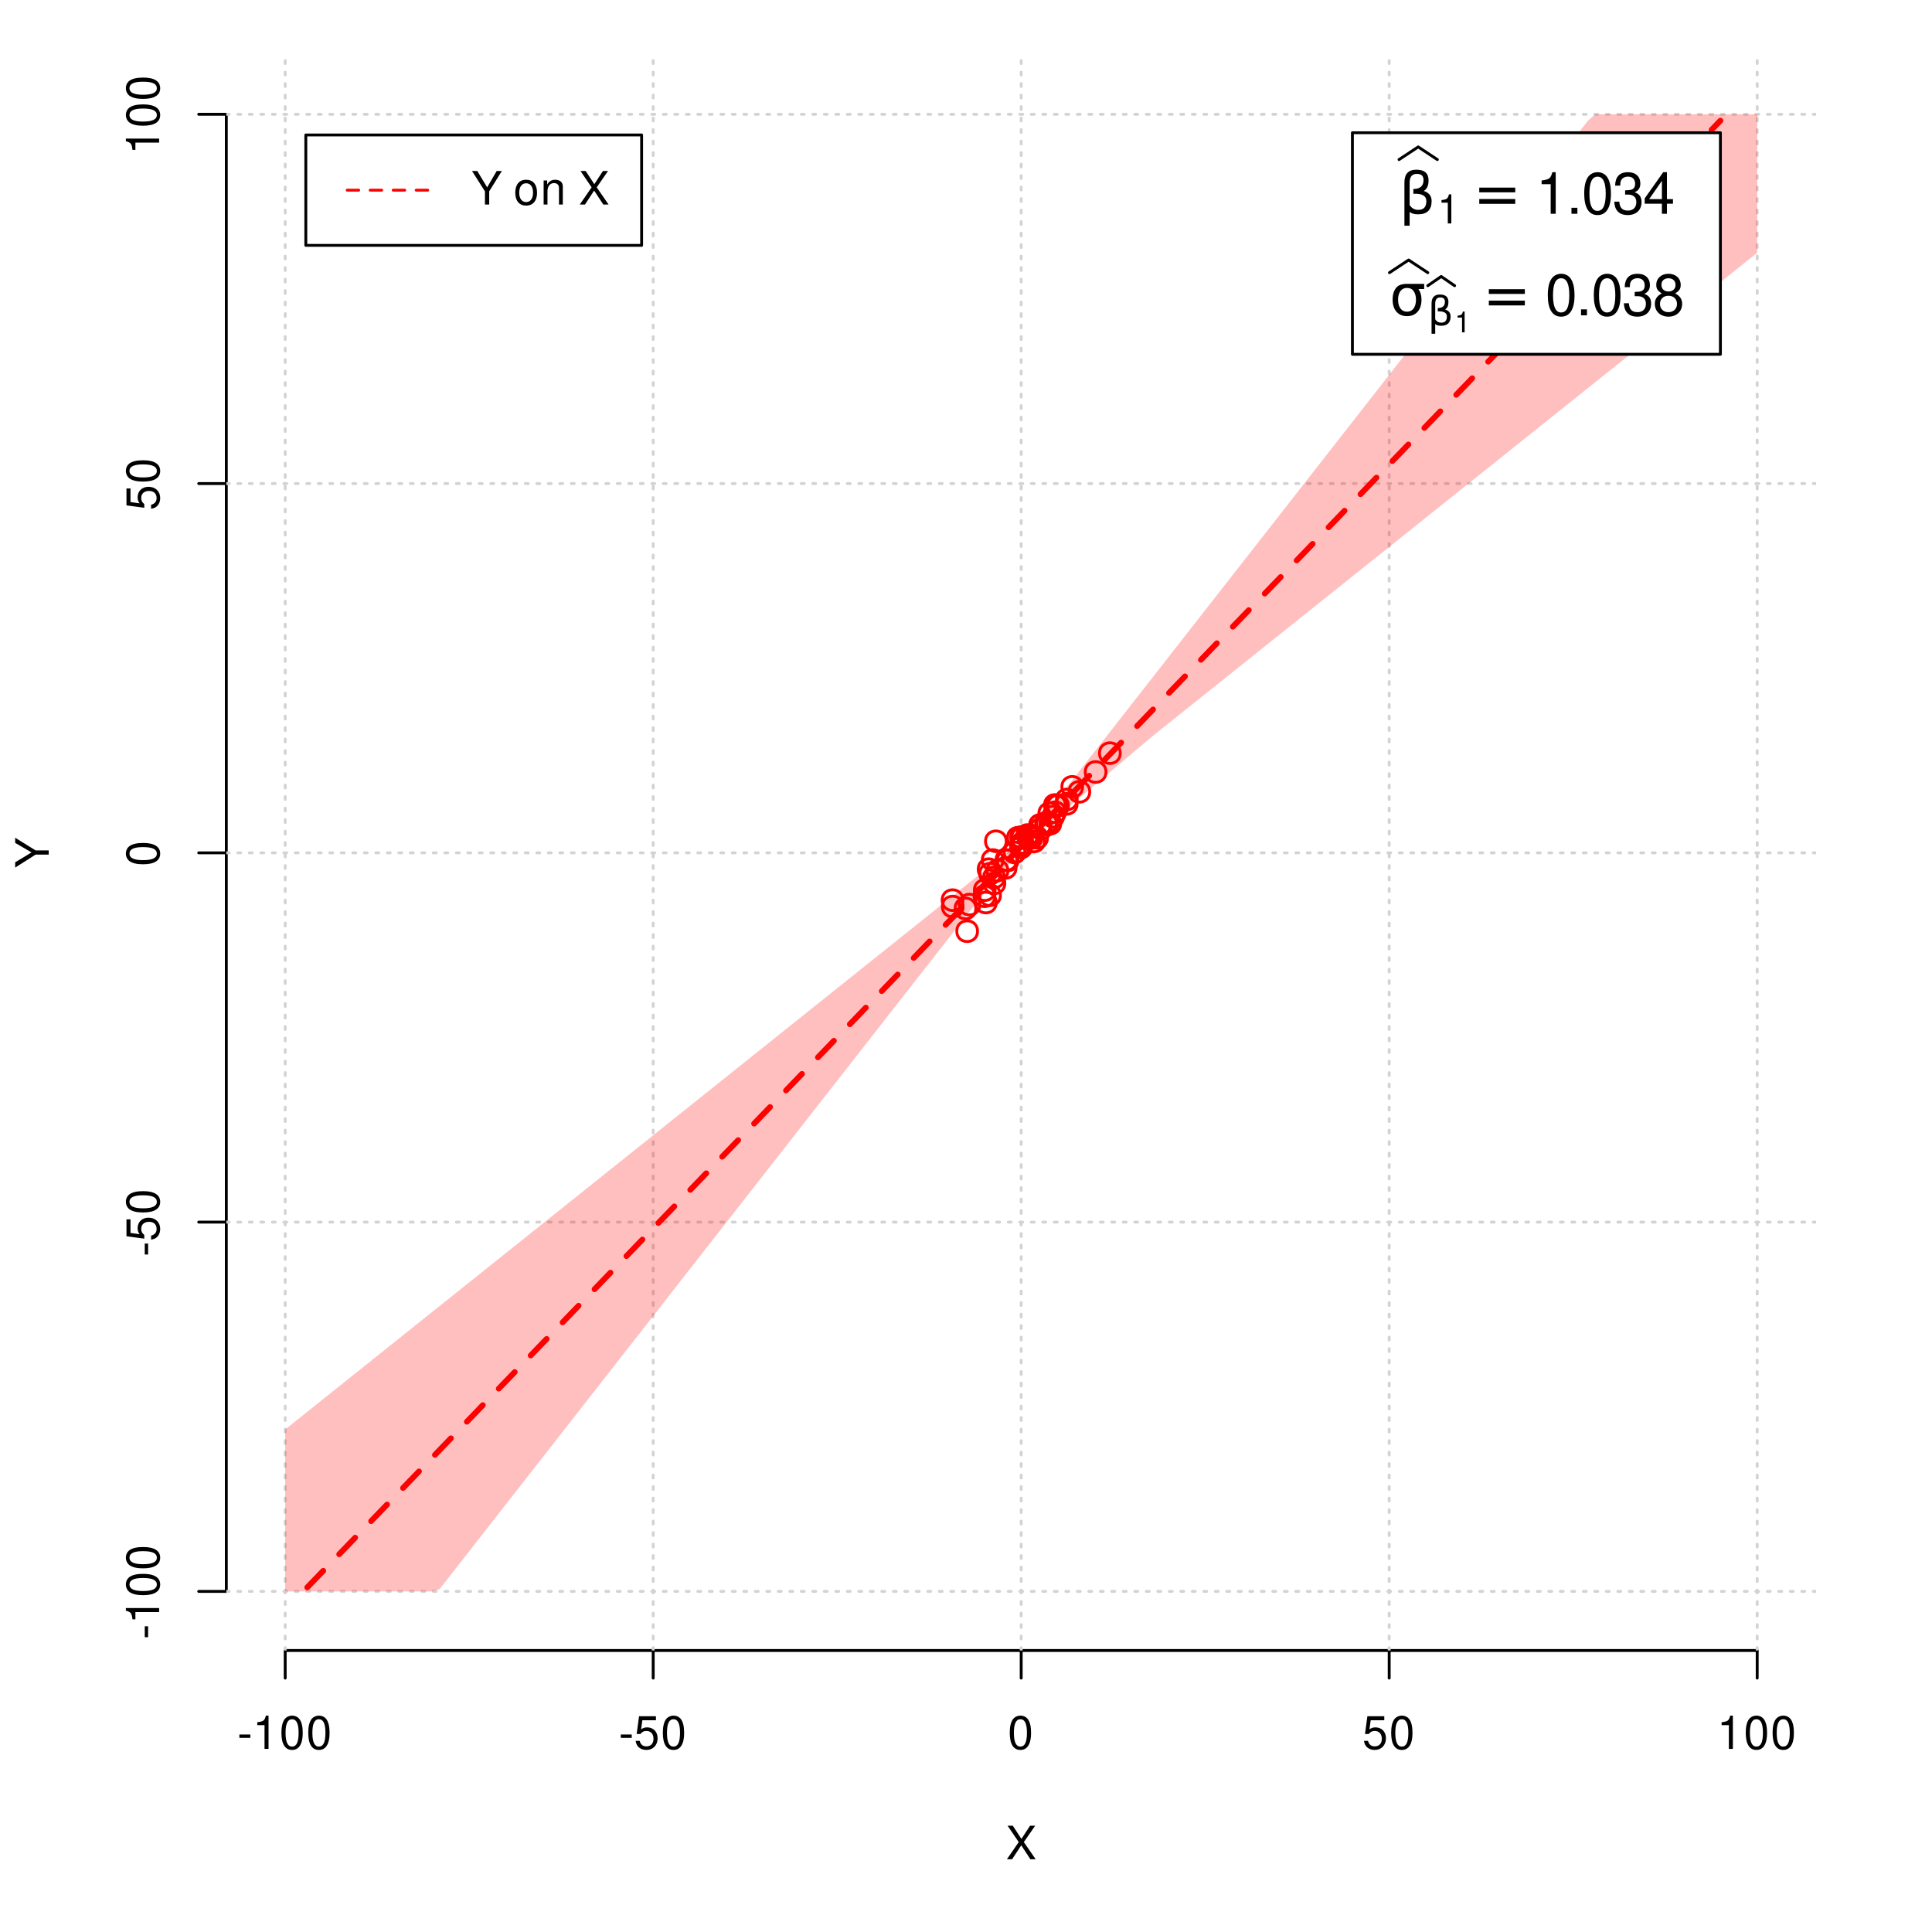<?xml version="1.0" encoding="UTF-8"?>
<svg xmlns="http://www.w3.org/2000/svg" xmlns:xlink="http://www.w3.org/1999/xlink" width="504pt" height="504pt" viewBox="0 0 504 504" version="1.1">
<defs>
<g>
<symbol overflow="visible" id="glyph0-0">
<path style="stroke:none;" d=""/>
</symbol>
<symbol overflow="visible" id="glyph0-1">
<path style="stroke:none;" d="M 4.688 -4.484 L 7.641 -8.75 L 6.312 -8.75 L 4.062 -5.312 L 1.812 -8.75 L 0.453 -8.75 L 3.359 -4.484 L 0.266 0 L 1.625 0 L 4.016 -3.641 L 6.406 0 L 7.781 0 Z M 4.688 -4.484 "/>
</symbol>
<symbol overflow="visible" id="glyph0-2">
<path style="stroke:none;" d="M 3.406 -3.75 L 0.547 -3.75 L 0.547 -2.875 L 3.406 -2.875 Z M 3.406 -3.75 "/>
</symbol>
<symbol overflow="visible" id="glyph0-3">
<path style="stroke:none;" d="M 3.109 -6.188 L 3.109 0 L 4.156 0 L 4.156 -8.672 L 3.469 -8.672 C 3.094 -7.344 2.859 -7.156 1.219 -6.953 L 1.219 -6.188 Z M 3.109 -6.188 "/>
</symbol>
<symbol overflow="visible" id="glyph0-4">
<path style="stroke:none;" d="M 3.297 -8.672 C 2.516 -8.672 1.781 -8.312 1.344 -7.734 C 0.797 -6.953 0.516 -5.812 0.516 -4.203 C 0.516 -1.266 1.469 0.281 3.297 0.281 C 5.094 0.281 6.078 -1.266 6.078 -4.125 C 6.078 -5.812 5.812 -6.938 5.25 -7.734 C 4.812 -8.328 4.109 -8.672 3.297 -8.672 Z M 3.297 -7.734 C 4.438 -7.734 5 -6.578 5 -4.219 C 5 -1.75 4.453 -0.594 3.281 -0.594 C 2.156 -0.594 1.594 -1.797 1.594 -4.188 C 1.594 -6.578 2.156 -7.734 3.297 -7.734 Z M 3.297 -7.734 "/>
</symbol>
<symbol overflow="visible" id="glyph0-5">
<path style="stroke:none;" d="M 5.719 -8.516 L 1.312 -8.516 L 0.688 -3.875 L 1.656 -3.875 C 2.141 -4.469 2.562 -4.672 3.234 -4.672 C 4.375 -4.672 5.078 -3.891 5.078 -2.625 C 5.078 -1.406 4.375 -0.656 3.219 -0.656 C 2.297 -0.656 1.734 -1.125 1.469 -2.094 L 0.422 -2.094 C 0.562 -1.391 0.688 -1.062 0.938 -0.75 C 1.422 -0.094 2.281 0.281 3.234 0.281 C 4.953 0.281 6.156 -0.969 6.156 -2.766 C 6.156 -4.453 5.047 -5.609 3.406 -5.609 C 2.812 -5.609 2.328 -5.453 1.844 -5.094 L 2.172 -7.469 L 5.719 -7.469 Z M 5.719 -8.516 "/>
</symbol>
<symbol overflow="visible" id="glyph0-6">
<path style="stroke:none;" d="M 4.641 -3.438 L 7.938 -8.75 L 6.594 -8.75 L 4.109 -4.484 L 1.531 -8.75 L 0.156 -8.75 L 3.531 -3.438 L 3.531 0 L 4.641 0 Z M 4.641 -3.438 "/>
</symbol>
<symbol overflow="visible" id="glyph0-7">
<path style="stroke:none;" d=""/>
</symbol>
<symbol overflow="visible" id="glyph0-8">
<path style="stroke:none;" d="M 3.266 -6.469 C 1.484 -6.469 0.438 -5.203 0.438 -3.094 C 0.438 -0.969 1.484 0.281 3.281 0.281 C 5.047 0.281 6.125 -0.984 6.125 -3.047 C 6.125 -5.234 5.094 -6.469 3.266 -6.469 Z M 3.281 -5.547 C 4.406 -5.547 5.078 -4.625 5.078 -3.062 C 5.078 -1.578 4.375 -0.641 3.281 -0.641 C 2.156 -0.641 1.469 -1.578 1.469 -3.094 C 1.469 -4.625 2.156 -5.547 3.281 -5.547 Z M 3.281 -5.547 "/>
</symbol>
<symbol overflow="visible" id="glyph0-9">
<path style="stroke:none;" d="M 0.844 -6.281 L 0.844 0 L 1.844 0 L 1.844 -3.469 C 1.844 -4.75 2.516 -5.594 3.547 -5.594 C 4.344 -5.594 4.844 -5.109 4.844 -4.359 L 4.844 0 L 5.844 0 L 5.844 -4.75 C 5.844 -5.797 5.062 -6.469 3.859 -6.469 C 2.922 -6.469 2.312 -6.109 1.766 -5.234 L 1.766 -6.281 Z M 0.844 -6.281 "/>
</symbol>
<symbol overflow="visible" id="glyph1-0">
<path style="stroke:none;" d=""/>
</symbol>
<symbol overflow="visible" id="glyph1-1">
<path style="stroke:none;" d="M -3.438 -4.641 L -8.75 -7.938 L -8.75 -6.594 L -4.484 -4.109 L -8.75 -1.531 L -8.75 -0.156 L -3.438 -3.531 L 0 -3.531 L 0 -4.641 Z M -3.438 -4.641 "/>
</symbol>
<symbol overflow="visible" id="glyph1-2">
<path style="stroke:none;" d="M -3.75 -3.406 L -3.75 -0.547 L -2.875 -0.547 L -2.875 -3.406 Z M -3.75 -3.406 "/>
</symbol>
<symbol overflow="visible" id="glyph1-3">
<path style="stroke:none;" d="M -6.188 -3.109 L 0 -3.109 L 0 -4.156 L -8.672 -4.156 L -8.672 -3.469 C -7.344 -3.094 -7.156 -2.859 -6.953 -1.219 L -6.188 -1.219 Z M -6.188 -3.109 "/>
</symbol>
<symbol overflow="visible" id="glyph1-4">
<path style="stroke:none;" d="M -8.672 -3.297 C -8.672 -2.516 -8.312 -1.781 -7.734 -1.344 C -6.953 -0.797 -5.812 -0.516 -4.203 -0.516 C -1.266 -0.516 0.281 -1.469 0.281 -3.297 C 0.281 -5.094 -1.266 -6.078 -4.125 -6.078 C -5.812 -6.078 -6.938 -5.812 -7.734 -5.25 C -8.328 -4.812 -8.672 -4.109 -8.672 -3.297 Z M -7.734 -3.297 C -7.734 -4.438 -6.578 -5 -4.219 -5 C -1.75 -5 -0.594 -4.453 -0.594 -3.281 C -0.594 -2.156 -1.797 -1.594 -4.188 -1.594 C -6.578 -1.594 -7.734 -2.156 -7.734 -3.297 Z M -7.734 -3.297 "/>
</symbol>
<symbol overflow="visible" id="glyph1-5">
<path style="stroke:none;" d="M -8.516 -5.719 L -8.516 -1.312 L -3.875 -0.688 L -3.875 -1.656 C -4.469 -2.141 -4.672 -2.562 -4.672 -3.234 C -4.672 -4.375 -3.891 -5.078 -2.625 -5.078 C -1.406 -5.078 -0.656 -4.375 -0.656 -3.219 C -0.656 -2.297 -1.125 -1.734 -2.094 -1.469 L -2.094 -0.422 C -1.391 -0.562 -1.062 -0.688 -0.75 -0.938 C -0.094 -1.422 0.281 -2.281 0.281 -3.234 C 0.281 -4.953 -0.969 -6.156 -2.766 -6.156 C -4.453 -6.156 -5.609 -5.047 -5.609 -3.406 C -5.609 -2.812 -5.453 -2.328 -5.094 -1.844 L -7.469 -2.172 L -7.469 -5.719 Z M -8.516 -5.719 "/>
</symbol>
<symbol overflow="visible" id="glyph2-0">
<path style="stroke:none;" d="M 0.75 2.656 L 0.75 -10.578 L 8.25 -10.578 L 8.25 2.656 Z M 1.594 1.812 L 7.406 1.812 L 7.406 -9.734 L 1.594 -9.734 Z M 1.594 1.812 "/>
</symbol>
<symbol overflow="visible" id="glyph2-1">
<path style="stroke:none;" d="M 2.766 -0.5 L 2.766 3.125 L 1.406 3.125 L 1.406 -8.156 C 1.406 -10.375 2.445 -11.484 4.531 -11.484 C 6.645 -11.484 7.703 -10.547 7.703 -8.672 C 7.703 -7.336 7.285 -6.426 6.453 -5.938 C 7.816 -5.5 8.5 -4.625 8.5 -3.312 C 8.5 -1 7.32 0.156 4.969 0.156 C 3.926 0.156 3.191 -0.062 2.766 -0.5 Z M 2.766 -2.266 C 3.305 -1.422 4.055 -1 5.016 -1 C 6.422 -1 7.125 -1.766 7.125 -3.297 C 7.125 -4.672 5.992 -5.305 3.734 -5.203 L 3.734 -6.453 C 5.504 -6.453 6.391 -7.234 6.391 -8.797 C 6.391 -9.859 5.816 -10.391 4.672 -10.391 C 3.398 -10.391 2.766 -9.629 2.766 -8.109 Z M 2.766 -2.266 "/>
</symbol>
<symbol overflow="visible" id="glyph2-2">
<path style="stroke:none;" d="M 1.594 -6.812 L 10.984 -6.812 L 10.984 -5.578 L 1.594 -5.578 Z M 1.594 -3.828 L 10.984 -3.828 L 10.984 -2.578 L 1.594 -2.578 Z M 1.594 -3.828 "/>
</symbol>
<symbol overflow="visible" id="glyph2-3">
<path style="stroke:none;" d="M 4.594 -7.141 C 3.852 -7.141 3.281 -6.867 2.875 -6.328 C 2.457 -5.766 2.25 -5.02 2.25 -4.094 C 2.25 -3.113 2.457 -2.344 2.875 -1.781 C 3.289 -1.219 3.863 -0.938 4.594 -0.938 C 5.312 -0.938 5.879 -1.219 6.297 -1.781 C 6.711 -2.344 6.922 -3.113 6.922 -4.094 C 6.922 -4.988 6.711 -5.734 6.297 -6.328 C 5.91 -6.867 5.344 -7.141 4.594 -7.141 Z M 4.594 -8.203 L 9.062 -8.203 L 9.062 -6.859 L 7.562 -6.859 C 8.094 -6.098 8.359 -5.176 8.359 -4.094 C 8.359 -2.75 8.023 -1.695 7.359 -0.938 C 6.68 -0.164 5.758 0.219 4.594 0.219 C 3.414 0.219 2.492 -0.164 1.828 -0.938 C 1.16 -1.695 0.828 -2.75 0.828 -4.094 C 0.828 -5.445 1.16 -6.504 1.828 -7.266 C 2.379 -7.891 3.301 -8.203 4.594 -8.203 Z M 4.594 -8.203 "/>
</symbol>
<symbol overflow="visible" id="glyph3-0">
<path style="stroke:none;" d=""/>
</symbol>
<symbol overflow="visible" id="glyph3-1">
<path style="stroke:none;" d="M 2.719 -5.406 L 2.719 0 L 3.641 0 L 3.641 -7.594 L 3.031 -7.594 C 2.703 -6.422 2.5 -6.266 1.078 -6.078 L 1.078 -5.406 Z M 2.719 -5.406 "/>
</symbol>
<symbol overflow="visible" id="glyph4-0">
<path style="stroke:none;" d=""/>
</symbol>
<symbol overflow="visible" id="glyph4-1">
<path style="stroke:none;" d="M 3.891 -7.719 L 3.891 0 L 5.203 0 L 5.203 -10.844 L 4.328 -10.844 C 3.875 -9.188 3.562 -8.953 1.531 -8.688 L 1.531 -7.719 Z M 3.891 -7.719 "/>
</symbol>
<symbol overflow="visible" id="glyph4-2">
<path style="stroke:none;" d="M 2.859 -1.562 L 1.312 -1.562 L 1.312 0 L 2.859 0 Z M 2.859 -1.562 "/>
</symbol>
<symbol overflow="visible" id="glyph4-3">
<path style="stroke:none;" d="M 4.125 -10.844 C 3.141 -10.844 2.234 -10.391 1.688 -9.656 C 0.984 -8.703 0.641 -7.266 0.641 -5.25 C 0.641 -1.594 1.844 0.344 4.125 0.344 C 6.375 0.344 7.609 -1.594 7.609 -5.156 C 7.609 -7.266 7.281 -8.672 6.562 -9.656 C 6.016 -10.406 5.125 -10.844 4.125 -10.844 Z M 4.125 -9.672 C 5.547 -9.672 6.25 -8.219 6.25 -5.281 C 6.25 -2.188 5.562 -0.75 4.094 -0.75 C 2.703 -0.75 2 -2.25 2 -5.234 C 2 -8.219 2.703 -9.672 4.125 -9.672 Z M 4.125 -9.672 "/>
</symbol>
<symbol overflow="visible" id="glyph4-4">
<path style="stroke:none;" d="M 3.312 -5 L 4.031 -5 C 5.469 -5 6.234 -4.312 6.234 -3.016 C 6.234 -1.656 5.422 -0.828 4.047 -0.828 C 2.594 -0.828 1.891 -1.562 1.797 -3.156 L 0.484 -3.156 C 0.547 -2.281 0.688 -1.703 0.938 -1.234 C 1.5 -0.188 2.531 0.344 3.984 0.344 C 6.188 0.344 7.594 -0.969 7.594 -3.031 C 7.594 -4.406 7.062 -5.156 5.797 -5.609 C 6.781 -6.016 7.281 -6.766 7.281 -7.859 C 7.281 -9.719 6.062 -10.844 4.031 -10.844 C 1.891 -10.844 0.75 -9.641 0.703 -7.344 L 2.031 -7.344 C 2.047 -8.016 2.094 -8.391 2.266 -8.719 C 2.562 -9.328 3.219 -9.688 4.047 -9.688 C 5.219 -9.688 5.922 -8.984 5.922 -7.812 C 5.922 -7.047 5.656 -6.578 5.062 -6.328 C 4.703 -6.188 4.234 -6.125 3.312 -6.109 Z M 3.312 -5 "/>
</symbol>
<symbol overflow="visible" id="glyph4-5">
<path style="stroke:none;" d="M 4.906 -2.625 L 4.906 0 L 6.219 0 L 6.219 -2.625 L 7.797 -2.625 L 7.797 -3.812 L 6.219 -3.812 L 6.219 -10.844 L 5.25 -10.844 L 0.422 -4.016 L 0.422 -2.625 Z M 4.906 -3.812 L 1.578 -3.812 L 4.906 -8.594 Z M 4.906 -3.812 "/>
</symbol>
<symbol overflow="visible" id="glyph4-6">
<path style="stroke:none;" d="M 5.859 -5.719 C 6.969 -6.391 7.312 -6.938 7.312 -7.953 C 7.312 -9.656 6.016 -10.844 4.125 -10.844 C 2.25 -10.844 0.938 -9.656 0.938 -7.969 C 0.938 -6.938 1.281 -6.406 2.375 -5.719 C 1.156 -5.094 0.562 -4.219 0.562 -3.016 C 0.562 -1.031 2.016 0.344 4.125 0.344 C 6.219 0.344 7.688 -1.031 7.688 -3.016 C 7.688 -4.219 7.094 -5.094 5.859 -5.719 Z M 4.125 -9.672 C 5.25 -9.672 5.969 -9 5.969 -7.922 C 5.969 -6.906 5.234 -6.219 4.125 -6.219 C 3 -6.219 2.281 -6.906 2.281 -7.953 C 2.281 -9 3 -9.672 4.125 -9.672 Z M 4.125 -5.109 C 5.438 -5.109 6.344 -4.25 6.344 -2.984 C 6.344 -1.688 5.453 -0.828 4.094 -0.828 C 2.812 -0.828 1.906 -1.703 1.906 -2.969 C 1.906 -4.266 2.797 -5.109 4.125 -5.109 Z M 4.125 -5.109 "/>
</symbol>
<symbol overflow="visible" id="glyph5-0">
<path style="stroke:none;" d="M 0.516 1.859 L 0.516 -7.406 L 5.766 -7.406 L 5.766 1.859 Z M 1.109 1.266 L 5.188 1.266 L 5.188 -6.812 L 1.109 -6.812 Z M 1.109 1.266 "/>
</symbol>
<symbol overflow="visible" id="glyph5-1">
<path style="stroke:none;" d="M 1.938 -0.359 L 1.938 2.188 L 0.984 2.188 L 0.984 -5.703 C 0.984 -7.266 1.711 -8.047 3.172 -8.047 C 4.648 -8.047 5.391 -7.391 5.391 -6.078 C 5.391 -5.141 5.098 -4.5 4.516 -4.156 C 5.473 -3.844 5.953 -3.234 5.953 -2.328 C 5.953 -0.703 5.125 0.109 3.469 0.109 C 2.75 0.109 2.238 -0.047 1.938 -0.359 Z M 1.938 -1.578 C 2.312 -0.992 2.836 -0.703 3.516 -0.703 C 4.492 -0.703 4.984 -1.238 4.984 -2.312 C 4.984 -3.27 4.191 -3.711 2.609 -3.641 L 2.609 -4.516 C 3.848 -4.516 4.469 -5.062 4.469 -6.156 C 4.469 -6.906 4.066 -7.281 3.266 -7.281 C 2.379 -7.281 1.938 -6.742 1.938 -5.672 Z M 1.938 -1.578 "/>
</symbol>
<symbol overflow="visible" id="glyph6-0">
<path style="stroke:none;" d=""/>
</symbol>
<symbol overflow="visible" id="glyph6-1">
<path style="stroke:none;" d="M 1.938 -3.859 L 1.938 0 L 2.609 0 L 2.609 -5.422 L 2.172 -5.422 C 1.938 -4.594 1.781 -4.484 0.766 -4.344 L 0.766 -3.859 Z M 1.938 -3.859 "/>
</symbol>
</g>
<clipPath id="clip1">
  <path d="M 74 14.398 L 75 14.398 L 75 430.559 L 74 430.559 Z M 74 14.398 "/>
</clipPath>
<clipPath id="clip2">
  <path d="M 170 14.398 L 171 14.398 L 171 430.559 L 170 430.559 Z M 170 14.398 "/>
</clipPath>
<clipPath id="clip3">
  <path d="M 266 14.398 L 267 14.398 L 267 430.559 L 266 430.559 Z M 266 14.398 "/>
</clipPath>
<clipPath id="clip4">
  <path d="M 362 14.398 L 363 14.398 L 363 430.559 L 362 430.559 Z M 362 14.398 "/>
</clipPath>
<clipPath id="clip5">
  <path d="M 458 14.398 L 459 14.398 L 459 430.559 L 458 430.559 Z M 458 14.398 "/>
</clipPath>
<clipPath id="clip6">
  <path d="M 59.039 414 L 473.758 414 L 473.758 416 L 59.039 416 Z M 59.039 414 "/>
</clipPath>
<clipPath id="clip7">
  <path d="M 59.039 318 L 473.758 318 L 473.758 320 L 59.039 320 Z M 59.039 318 "/>
</clipPath>
<clipPath id="clip8">
  <path d="M 59.039 222 L 473.758 222 L 473.758 223 L 59.039 223 Z M 59.039 222 "/>
</clipPath>
<clipPath id="clip9">
  <path d="M 59.039 125 L 473.758 125 L 473.758 127 L 59.039 127 Z M 59.039 125 "/>
</clipPath>
<clipPath id="clip10">
  <path d="M 59.039 29 L 473.758 29 L 473.758 31 L 59.039 31 Z M 59.039 29 "/>
</clipPath>
</defs>
<g id="surface211">
<rect x="0" y="0" width="504" height="504" style="fill:rgb(100%,100%,100%);fill-opacity:1;stroke:none;"/>
<g style="fill:rgb(0%,0%,0%);fill-opacity:1;">
  <use xlink:href="#glyph0-1" x="262.398" y="485.029"/>
</g>
<g style="fill:rgb(0%,0%,0%);fill-opacity:1;">
  <use xlink:href="#glyph1-1" x="12.709" y="226.48"/>
</g>
<path style="fill:none;stroke-width:0.75;stroke-linecap:round;stroke-linejoin:round;stroke:rgb(0%,0%,0%);stroke-opacity:1;stroke-miterlimit:10;" d="M 74.398 430.559 L 458.398 430.559 "/>
<path style="fill:none;stroke-width:0.75;stroke-linecap:round;stroke-linejoin:round;stroke:rgb(0%,0%,0%);stroke-opacity:1;stroke-miterlimit:10;" d="M 74.398 430.559 L 74.398 437.762 "/>
<path style="fill:none;stroke-width:0.75;stroke-linecap:round;stroke-linejoin:round;stroke:rgb(0%,0%,0%);stroke-opacity:1;stroke-miterlimit:10;" d="M 170.398 430.559 L 170.398 437.762 "/>
<path style="fill:none;stroke-width:0.75;stroke-linecap:round;stroke-linejoin:round;stroke:rgb(0%,0%,0%);stroke-opacity:1;stroke-miterlimit:10;" d="M 266.398 430.559 L 266.398 437.762 "/>
<path style="fill:none;stroke-width:0.75;stroke-linecap:round;stroke-linejoin:round;stroke:rgb(0%,0%,0%);stroke-opacity:1;stroke-miterlimit:10;" d="M 362.398 430.559 L 362.398 437.762 "/>
<path style="fill:none;stroke-width:0.75;stroke-linecap:round;stroke-linejoin:round;stroke:rgb(0%,0%,0%);stroke-opacity:1;stroke-miterlimit:10;" d="M 458.398 430.559 L 458.398 437.762 "/>
<g style="fill:rgb(0%,0%,0%);fill-opacity:1;">
  <use xlink:href="#glyph0-2" x="61.898" y="456.229"/>
  <use xlink:href="#glyph0-3" x="65.898" y="456.229"/>
  <use xlink:href="#glyph0-4" x="72.898" y="456.229"/>
  <use xlink:href="#glyph0-4" x="79.898" y="456.229"/>
</g>
<g style="fill:rgb(0%,0%,0%);fill-opacity:1;">
  <use xlink:href="#glyph0-2" x="161.398" y="456.229"/>
  <use xlink:href="#glyph0-5" x="165.398" y="456.229"/>
  <use xlink:href="#glyph0-4" x="172.398" y="456.229"/>
</g>
<g style="fill:rgb(0%,0%,0%);fill-opacity:1;">
  <use xlink:href="#glyph0-4" x="262.898" y="456.229"/>
</g>
<g style="fill:rgb(0%,0%,0%);fill-opacity:1;">
  <use xlink:href="#glyph0-5" x="355.398" y="456.229"/>
  <use xlink:href="#glyph0-4" x="362.398" y="456.229"/>
</g>
<g style="fill:rgb(0%,0%,0%);fill-opacity:1;">
  <use xlink:href="#glyph0-3" x="447.898" y="456.229"/>
  <use xlink:href="#glyph0-4" x="454.898" y="456.229"/>
  <use xlink:href="#glyph0-4" x="461.898" y="456.229"/>
</g>
<path style="fill:none;stroke-width:0.75;stroke-linecap:round;stroke-linejoin:round;stroke:rgb(0%,0%,0%);stroke-opacity:1;stroke-miterlimit:10;" d="M 59.039 415.148 L 59.039 29.812 "/>
<path style="fill:none;stroke-width:0.75;stroke-linecap:round;stroke-linejoin:round;stroke:rgb(0%,0%,0%);stroke-opacity:1;stroke-miterlimit:10;" d="M 59.039 415.148 L 51.84 415.148 "/>
<path style="fill:none;stroke-width:0.75;stroke-linecap:round;stroke-linejoin:round;stroke:rgb(0%,0%,0%);stroke-opacity:1;stroke-miterlimit:10;" d="M 59.039 318.812 L 51.84 318.812 "/>
<path style="fill:none;stroke-width:0.75;stroke-linecap:round;stroke-linejoin:round;stroke:rgb(0%,0%,0%);stroke-opacity:1;stroke-miterlimit:10;" d="M 59.039 222.48 L 51.84 222.48 "/>
<path style="fill:none;stroke-width:0.75;stroke-linecap:round;stroke-linejoin:round;stroke:rgb(0%,0%,0%);stroke-opacity:1;stroke-miterlimit:10;" d="M 59.039 126.148 L 51.84 126.148 "/>
<path style="fill:none;stroke-width:0.75;stroke-linecap:round;stroke-linejoin:round;stroke:rgb(0%,0%,0%);stroke-opacity:1;stroke-miterlimit:10;" d="M 59.039 29.812 L 51.84 29.812 "/>
<g style="fill:rgb(0%,0%,0%);fill-opacity:1;">
  <use xlink:href="#glyph1-2" x="41.51" y="427.648"/>
  <use xlink:href="#glyph1-3" x="41.51" y="423.648"/>
  <use xlink:href="#glyph1-4" x="41.51" y="416.648"/>
  <use xlink:href="#glyph1-4" x="41.51" y="409.648"/>
</g>
<g style="fill:rgb(0%,0%,0%);fill-opacity:1;">
  <use xlink:href="#glyph1-2" x="41.51" y="327.812"/>
  <use xlink:href="#glyph1-5" x="41.51" y="323.812"/>
  <use xlink:href="#glyph1-4" x="41.51" y="316.812"/>
</g>
<g style="fill:rgb(0%,0%,0%);fill-opacity:1;">
  <use xlink:href="#glyph1-4" x="41.51" y="225.98"/>
</g>
<g style="fill:rgb(0%,0%,0%);fill-opacity:1;">
  <use xlink:href="#glyph1-5" x="41.51" y="133.148"/>
  <use xlink:href="#glyph1-4" x="41.51" y="126.148"/>
</g>
<g style="fill:rgb(0%,0%,0%);fill-opacity:1;">
  <use xlink:href="#glyph1-3" x="41.51" y="40.312"/>
  <use xlink:href="#glyph1-4" x="41.51" y="33.312"/>
  <use xlink:href="#glyph1-4" x="41.51" y="26.312"/>
</g>
<g clip-path="url(#clip1)" clip-rule="nonzero">
<path style="fill:none;stroke-width:0.75;stroke-linecap:round;stroke-linejoin:round;stroke:rgb(82.745%,82.745%,82.745%);stroke-opacity:1;stroke-dasharray:0.75,2.25;stroke-miterlimit:10;" d="M 74.398 430.559 L 74.398 14.398 "/>
</g>
<g clip-path="url(#clip2)" clip-rule="nonzero">
<path style="fill:none;stroke-width:0.75;stroke-linecap:round;stroke-linejoin:round;stroke:rgb(82.745%,82.745%,82.745%);stroke-opacity:1;stroke-dasharray:0.75,2.25;stroke-miterlimit:10;" d="M 170.398 430.559 L 170.398 14.398 "/>
</g>
<g clip-path="url(#clip3)" clip-rule="nonzero">
<path style="fill:none;stroke-width:0.75;stroke-linecap:round;stroke-linejoin:round;stroke:rgb(82.745%,82.745%,82.745%);stroke-opacity:1;stroke-dasharray:0.75,2.25;stroke-miterlimit:10;" d="M 266.398 430.559 L 266.398 14.398 "/>
</g>
<g clip-path="url(#clip4)" clip-rule="nonzero">
<path style="fill:none;stroke-width:0.75;stroke-linecap:round;stroke-linejoin:round;stroke:rgb(82.745%,82.745%,82.745%);stroke-opacity:1;stroke-dasharray:0.75,2.25;stroke-miterlimit:10;" d="M 362.398 430.559 L 362.398 14.398 "/>
</g>
<g clip-path="url(#clip5)" clip-rule="nonzero">
<path style="fill:none;stroke-width:0.75;stroke-linecap:round;stroke-linejoin:round;stroke:rgb(82.745%,82.745%,82.745%);stroke-opacity:1;stroke-dasharray:0.75,2.25;stroke-miterlimit:10;" d="M 458.398 430.559 L 458.398 14.398 "/>
</g>
<g clip-path="url(#clip6)" clip-rule="nonzero">
<path style="fill:none;stroke-width:0.75;stroke-linecap:round;stroke-linejoin:round;stroke:rgb(82.745%,82.745%,82.745%);stroke-opacity:1;stroke-dasharray:0.75,2.25;stroke-miterlimit:10;" d="M 59.039 415.148 L 473.762 415.148 "/>
</g>
<g clip-path="url(#clip7)" clip-rule="nonzero">
<path style="fill:none;stroke-width:0.75;stroke-linecap:round;stroke-linejoin:round;stroke:rgb(82.745%,82.745%,82.745%);stroke-opacity:1;stroke-dasharray:0.75,2.25;stroke-miterlimit:10;" d="M 59.039 318.812 L 473.762 318.812 "/>
</g>
<g clip-path="url(#clip8)" clip-rule="nonzero">
<path style="fill:none;stroke-width:0.75;stroke-linecap:round;stroke-linejoin:round;stroke:rgb(82.745%,82.745%,82.745%);stroke-opacity:1;stroke-dasharray:0.75,2.25;stroke-miterlimit:10;" d="M 59.039 222.48 L 473.762 222.48 "/>
</g>
<g clip-path="url(#clip9)" clip-rule="nonzero">
<path style="fill:none;stroke-width:0.75;stroke-linecap:round;stroke-linejoin:round;stroke:rgb(82.745%,82.745%,82.745%);stroke-opacity:1;stroke-dasharray:0.75,2.25;stroke-miterlimit:10;" d="M 59.039 126.148 L 473.762 126.148 "/>
</g>
<g clip-path="url(#clip10)" clip-rule="nonzero">
<path style="fill:none;stroke-width:0.75;stroke-linecap:round;stroke-linejoin:round;stroke:rgb(82.745%,82.745%,82.745%);stroke-opacity:1;stroke-dasharray:0.75,2.25;stroke-miterlimit:10;" d="M 59.039 29.812 L 473.762 29.812 "/>
</g>
<path style=" stroke:none;fill-rule:nonzero;fill:rgb(100%,0%,0%);fill-opacity:0.251;" d="M 74.398 415.148 L 74.398 372.898 L 76.32 371.363 L 78.238 369.828 L 80.16 368.293 L 82.078 366.758 L 85.922 363.688 L 87.84 362.152 L 89.762 360.617 L 91.68 359.082 L 93.602 357.551 L 95.52 356.016 L 97.441 354.48 L 99.359 352.945 L 101.281 351.41 L 103.199 349.875 L 105.121 348.34 L 107.039 346.805 L 108.961 345.27 L 110.879 343.734 L 112.801 342.199 L 114.719 340.668 L 116.641 339.133 L 118.559 337.598 L 120.48 336.062 L 122.398 334.527 L 124.32 332.992 L 126.238 331.457 L 128.16 329.922 L 130.078 328.387 L 133.922 325.316 L 135.84 323.785 L 137.762 322.25 L 139.68 320.715 L 141.602 319.18 L 143.52 317.645 L 145.441 316.109 L 147.359 314.574 L 149.281 313.039 L 151.199 311.504 L 153.121 309.969 L 155.039 308.438 L 156.961 306.902 L 158.879 305.367 L 160.801 303.832 L 162.719 302.297 L 164.641 300.762 L 166.559 299.227 L 168.48 297.691 L 170.398 296.156 L 172.32 294.621 L 174.238 293.086 L 176.16 291.555 L 178.078 290.02 L 181.922 286.949 L 183.84 285.414 L 185.762 283.879 L 187.68 282.344 L 189.602 280.809 L 191.52 279.273 L 193.441 277.738 L 195.359 276.203 L 197.281 274.672 L 199.199 273.137 L 201.121 271.602 L 203.039 270.066 L 204.961 268.531 L 206.879 266.996 L 208.801 265.461 L 210.719 263.926 L 212.641 262.391 L 214.559 260.855 L 216.48 259.32 L 218.398 257.789 L 220.32 256.254 L 222.238 254.719 L 224.16 253.184 L 226.078 251.648 L 229.922 248.578 L 231.84 247.043 L 233.762 245.508 L 235.68 243.973 L 237.602 242.438 L 239.52 240.906 L 241.441 239.371 L 243.359 237.836 L 245.281 236.301 L 247.199 234.766 L 249.121 233.23 L 251.039 231.695 L 252.961 230.16 L 254.879 228.625 L 256.801 227.09 L 258.719 225.559 L 260.641 224.023 L 262.559 222.488 L 264.48 220.953 L 266.398 219.285 L 268.32 217.566 L 270.238 215.633 L 272.16 213.18 L 274.078 210.723 L 276 208.27 L 277.922 205.812 L 279.84 203.359 L 281.762 200.902 L 283.68 198.449 L 285.602 195.992 L 287.52 193.539 L 289.441 191.082 L 291.359 188.625 L 293.281 186.172 L 295.199 183.715 L 297.121 181.262 L 299.039 178.805 L 300.961 176.352 L 302.879 173.895 L 304.801 171.441 L 306.719 168.984 L 308.641 166.531 L 310.559 164.074 L 312.48 161.621 L 314.398 159.164 L 316.32 156.711 L 318.238 154.254 L 320.16 151.801 L 322.078 149.344 L 324 146.891 L 325.922 144.434 L 327.84 141.98 L 329.762 139.523 L 331.68 137.07 L 333.602 134.613 L 335.52 132.156 L 337.441 129.703 L 339.359 127.246 L 341.281 124.793 L 343.199 122.336 L 345.121 119.883 L 347.039 117.426 L 348.961 114.973 L 350.879 112.516 L 352.801 110.062 L 354.719 107.605 L 356.641 105.152 L 358.559 102.695 L 360.48 100.242 L 362.398 97.785 L 364.32 95.332 L 366.238 92.875 L 368.16 90.422 L 370.078 87.965 L 372 85.512 L 373.922 83.055 L 375.84 80.598 L 377.762 78.145 L 379.68 75.688 L 381.602 73.234 L 383.52 70.777 L 385.441 68.324 L 387.359 65.867 L 389.281 63.414 L 391.199 60.957 L 393.121 58.504 L 395.039 56.047 L 396.961 53.594 L 398.879 51.137 L 400.801 48.684 L 402.719 46.227 L 404.641 43.773 L 406.559 41.316 L 408.48 38.863 L 410.398 36.406 L 412.32 33.953 L 414.238 31.496 L 416.16 29.812 L 458.398 29.812 L 458.398 65.938 L 456.48 67.473 L 454.559 69.008 L 452.641 70.543 L 450.719 72.078 L 448.801 73.613 L 446.879 75.148 L 444.961 76.684 L 443.039 78.215 L 441.121 79.75 L 439.199 81.285 L 437.281 82.82 L 435.359 84.355 L 433.441 85.891 L 431.52 87.426 L 429.602 88.961 L 427.68 90.496 L 425.762 92.031 L 423.84 93.562 L 421.922 95.098 L 418.078 98.168 L 416.16 99.703 L 414.238 101.238 L 412.32 102.773 L 410.398 104.309 L 408.48 105.844 L 406.559 107.379 L 404.641 108.914 L 402.719 110.445 L 400.801 111.98 L 398.879 113.516 L 396.961 115.051 L 395.039 116.586 L 393.121 118.121 L 391.199 119.656 L 389.281 121.191 L 387.359 122.727 L 385.441 124.262 L 383.52 125.797 L 381.602 127.328 L 379.68 128.863 L 377.762 130.398 L 375.84 131.934 L 373.922 133.469 L 370.078 136.539 L 368.16 138.074 L 366.238 139.609 L 364.32 141.145 L 362.398 142.68 L 360.48 144.211 L 358.559 145.746 L 356.641 147.281 L 354.719 148.816 L 352.801 150.352 L 350.879 151.887 L 348.961 153.422 L 347.039 154.957 L 345.121 156.492 L 343.199 158.027 L 341.281 159.559 L 339.359 161.094 L 337.441 162.629 L 335.52 164.164 L 333.602 165.699 L 331.68 167.234 L 329.762 168.77 L 327.84 170.305 L 325.922 171.84 L 322.078 174.91 L 320.16 176.441 L 318.238 177.977 L 316.32 179.512 L 314.398 181.047 L 312.48 182.582 L 310.559 184.117 L 308.641 185.652 L 306.719 187.188 L 304.801 188.723 L 302.879 190.258 L 300.961 191.793 L 299.039 193.398 L 297.121 195.02 L 295.199 196.641 L 293.281 198.262 L 291.359 199.887 L 289.441 201.508 L 287.52 203.129 L 285.602 204.75 L 283.68 206.375 L 281.762 207.996 L 279.84 209.617 L 277.922 211.238 L 276 212.863 L 274.078 214.484 L 272.16 216.105 L 270.238 217.727 L 268.32 219.75 L 266.398 221.883 L 264.48 224.016 L 262.559 226.156 L 260.641 228.297 L 258.719 230.59 L 256.801 232.953 L 254.879 235.316 L 252.961 237.73 L 251.039 240.184 L 249.121 242.641 L 247.199 245.094 L 245.281 247.551 L 243.359 250.008 L 241.441 252.461 L 239.52 254.918 L 237.602 257.371 L 235.68 259.828 L 233.762 262.281 L 231.84 264.738 L 229.922 267.191 L 228 269.648 L 226.078 272.102 L 224.16 274.559 L 222.238 277.012 L 220.32 279.469 L 218.398 281.922 L 216.48 284.379 L 214.559 286.832 L 212.641 289.289 L 210.719 291.742 L 208.801 294.199 L 206.879 296.652 L 204.961 299.109 L 203.039 301.566 L 201.121 304.02 L 199.199 306.477 L 197.281 308.93 L 195.359 311.387 L 193.441 313.84 L 191.52 316.297 L 189.602 318.75 L 187.68 321.207 L 185.762 323.66 L 183.84 326.117 L 181.922 328.57 L 180 331.027 L 178.078 333.48 L 176.16 335.938 L 174.238 338.391 L 172.32 340.848 L 170.398 343.301 L 168.48 345.758 L 166.559 348.211 L 164.641 350.668 L 162.719 353.121 L 160.801 355.578 L 158.879 358.035 L 156.961 360.488 L 155.039 362.945 L 153.121 365.398 L 151.199 367.855 L 149.281 370.309 L 147.359 372.766 L 145.441 375.219 L 143.52 377.676 L 141.602 380.129 L 139.68 382.586 L 137.762 385.039 L 135.84 387.496 L 133.922 389.949 L 132 392.406 L 130.078 394.859 L 128.16 397.316 L 126.238 399.77 L 124.32 402.227 L 122.398 404.68 L 120.48 407.137 L 118.559 409.59 L 116.641 412.047 L 114.719 414.504 L 112.801 415.148 Z M 74.398 415.148 "/>
<path style="fill:none;stroke-width:0.75;stroke-linecap:round;stroke-linejoin:round;stroke:rgb(100%,0%,0%);stroke-opacity:1;stroke-miterlimit:10;" d="M 276.418 212.18 C 276.418 215.781 271.02 215.781 271.02 212.18 C 271.02 208.582 276.418 208.582 276.418 212.18 "/>
<path style="fill:none;stroke-width:0.75;stroke-linecap:round;stroke-linejoin:round;stroke:rgb(100%,0%,0%);stroke-opacity:1;stroke-miterlimit:10;" d="M 269.035 221.09 C 269.035 224.688 263.637 224.688 263.637 221.09 C 263.637 217.488 269.035 217.488 269.035 221.09 "/>
<path style="fill:none;stroke-width:0.75;stroke-linecap:round;stroke-linejoin:round;stroke:rgb(100%,0%,0%);stroke-opacity:1;stroke-miterlimit:10;" d="M 265.047 226.395 C 265.047 229.996 259.645 229.996 259.645 226.395 C 259.645 222.797 265.047 222.797 265.047 226.395 "/>
<path style="fill:none;stroke-width:0.75;stroke-linecap:round;stroke-linejoin:round;stroke:rgb(100%,0%,0%);stroke-opacity:1;stroke-miterlimit:10;" d="M 275.812 215.137 C 275.812 218.738 270.414 218.738 270.414 215.137 C 270.414 211.539 275.812 211.539 275.812 215.137 "/>
<path style="fill:none;stroke-width:0.75;stroke-linecap:round;stroke-linejoin:round;stroke:rgb(100%,0%,0%);stroke-opacity:1;stroke-miterlimit:10;" d="M 265.25 224.34 C 265.25 227.941 259.848 227.941 259.848 224.34 C 259.848 220.742 265.25 220.742 265.25 224.34 "/>
<path style="fill:none;stroke-width:0.75;stroke-linecap:round;stroke-linejoin:round;stroke:rgb(100%,0%,0%);stroke-opacity:1;stroke-miterlimit:10;" d="M 259.586 232.211 C 259.586 235.809 254.188 235.809 254.188 232.211 C 254.188 228.609 259.586 228.609 259.586 232.211 "/>
<path style="fill:none;stroke-width:0.75;stroke-linecap:round;stroke-linejoin:round;stroke:rgb(100%,0%,0%);stroke-opacity:1;stroke-miterlimit:10;" d="M 269.07 218.395 C 269.07 221.996 263.672 221.996 263.672 218.395 C 263.672 214.793 269.07 214.793 269.07 218.395 "/>
<path style="fill:none;stroke-width:0.75;stroke-linecap:round;stroke-linejoin:round;stroke:rgb(100%,0%,0%);stroke-opacity:1;stroke-miterlimit:10;" d="M 268.238 218.543 C 268.238 222.145 262.84 222.145 262.84 218.543 C 262.84 214.941 268.238 214.941 268.238 218.543 "/>
<path style="fill:none;stroke-width:0.75;stroke-linecap:round;stroke-linejoin:round;stroke:rgb(100%,0%,0%);stroke-opacity:1;stroke-miterlimit:10;" d="M 270.711 217.836 C 270.711 221.434 265.309 221.434 265.309 217.836 C 265.309 214.234 270.711 214.234 270.711 217.836 "/>
<path style="fill:none;stroke-width:0.75;stroke-linecap:round;stroke-linejoin:round;stroke:rgb(100%,0%,0%);stroke-opacity:1;stroke-miterlimit:10;" d="M 255.605 235.98 C 255.605 239.582 250.207 239.582 250.207 235.98 C 250.207 232.379 255.605 232.379 255.605 235.98 "/>
<path style="fill:none;stroke-width:0.75;stroke-linecap:round;stroke-linejoin:round;stroke:rgb(100%,0%,0%);stroke-opacity:1;stroke-miterlimit:10;" d="M 280.996 208.566 C 280.996 212.168 275.594 212.168 275.594 208.566 C 275.594 204.969 280.996 204.969 280.996 208.566 "/>
<path style="fill:none;stroke-width:0.75;stroke-linecap:round;stroke-linejoin:round;stroke:rgb(100%,0%,0%);stroke-opacity:1;stroke-miterlimit:10;" d="M 273.254 218.539 C 273.254 222.137 267.855 222.137 267.855 218.539 C 267.855 214.938 273.254 214.938 273.254 218.539 "/>
<path style="fill:none;stroke-width:0.75;stroke-linecap:round;stroke-linejoin:round;stroke:rgb(100%,0%,0%);stroke-opacity:1;stroke-miterlimit:10;" d="M 262.125 230.418 C 262.125 234.02 256.727 234.02 256.727 230.418 C 256.727 226.816 262.125 226.816 262.125 230.418 "/>
<path style="fill:none;stroke-width:0.75;stroke-linecap:round;stroke-linejoin:round;stroke:rgb(100%,0%,0%);stroke-opacity:1;stroke-miterlimit:10;" d="M 277.93 211.871 C 277.93 215.469 272.531 215.469 272.531 211.871 C 272.531 208.27 277.93 208.27 277.93 211.871 "/>
<path style="fill:none;stroke-width:0.75;stroke-linecap:round;stroke-linejoin:round;stroke:rgb(100%,0%,0%);stroke-opacity:1;stroke-miterlimit:10;" d="M 275.582 214.664 C 275.582 218.262 270.184 218.262 270.184 214.664 C 270.184 211.062 275.582 211.062 275.582 214.664 "/>
<path style="fill:none;stroke-width:0.75;stroke-linecap:round;stroke-linejoin:round;stroke:rgb(100%,0%,0%);stroke-opacity:1;stroke-miterlimit:10;" d="M 262.496 219.465 C 262.496 223.062 257.098 223.062 257.098 219.465 C 257.098 215.863 262.496 215.863 262.496 219.465 "/>
<path style="fill:none;stroke-width:0.75;stroke-linecap:round;stroke-linejoin:round;stroke:rgb(100%,0%,0%);stroke-opacity:1;stroke-miterlimit:10;" d="M 288.516 201.391 C 288.516 204.988 283.117 204.988 283.117 201.391 C 283.117 197.789 288.516 197.789 288.516 201.391 "/>
<path style="fill:none;stroke-width:0.75;stroke-linecap:round;stroke-linejoin:round;stroke:rgb(100%,0%,0%);stroke-opacity:1;stroke-miterlimit:10;" d="M 272.453 219.504 C 272.453 223.102 267.055 223.102 267.055 219.504 C 267.055 215.902 272.453 215.902 272.453 219.504 "/>
<path style="fill:none;stroke-width:0.75;stroke-linecap:round;stroke-linejoin:round;stroke:rgb(100%,0%,0%);stroke-opacity:1;stroke-miterlimit:10;" d="M 260.977 233.543 C 260.977 237.145 255.578 237.145 255.578 233.543 C 255.578 229.941 260.977 229.941 260.977 233.543 "/>
<path style="fill:none;stroke-width:0.75;stroke-linecap:round;stroke-linejoin:round;stroke:rgb(100%,0%,0%);stroke-opacity:1;stroke-miterlimit:10;" d="M 271.609 217.914 C 271.609 221.512 266.211 221.512 266.211 217.914 C 266.211 214.312 271.609 214.312 271.609 217.914 "/>
<path style="fill:none;stroke-width:0.75;stroke-linecap:round;stroke-linejoin:round;stroke:rgb(100%,0%,0%);stroke-opacity:1;stroke-miterlimit:10;" d="M 280.977 209.707 C 280.977 213.305 275.574 213.305 275.574 209.707 C 275.574 206.105 280.977 206.105 280.977 209.707 "/>
<path style="fill:none;stroke-width:0.75;stroke-linecap:round;stroke-linejoin:round;stroke:rgb(100%,0%,0%);stroke-opacity:1;stroke-miterlimit:10;" d="M 269.438 219.883 C 269.438 223.484 264.035 223.484 264.035 219.883 C 264.035 216.281 269.438 216.281 269.438 219.883 "/>
<path style="fill:none;stroke-width:0.75;stroke-linecap:round;stroke-linejoin:round;stroke:rgb(100%,0%,0%);stroke-opacity:1;stroke-miterlimit:10;" d="M 254.566 236.984 C 254.566 240.586 249.164 240.586 249.164 236.984 C 249.164 233.387 254.566 233.387 254.566 236.984 "/>
<path style="fill:none;stroke-width:0.75;stroke-linecap:round;stroke-linejoin:round;stroke:rgb(100%,0%,0%);stroke-opacity:1;stroke-miterlimit:10;" d="M 269.277 218.625 C 269.277 222.223 263.879 222.223 263.879 218.625 C 263.879 215.023 269.277 215.023 269.277 218.625 "/>
<path style="fill:none;stroke-width:0.75;stroke-linecap:round;stroke-linejoin:round;stroke:rgb(100%,0%,0%);stroke-opacity:1;stroke-miterlimit:10;" d="M 265.574 224.465 C 265.574 228.066 260.176 228.066 260.176 224.465 C 260.176 220.867 265.574 220.867 265.574 224.465 "/>
<path style="fill:none;stroke-width:0.75;stroke-linecap:round;stroke-linejoin:round;stroke:rgb(100%,0%,0%);stroke-opacity:1;stroke-miterlimit:10;" d="M 274.059 215.207 C 274.059 218.809 268.66 218.809 268.66 215.207 C 268.66 211.609 274.059 211.609 274.059 215.207 "/>
<path style="fill:none;stroke-width:0.75;stroke-linecap:round;stroke-linejoin:round;stroke:rgb(100%,0%,0%);stroke-opacity:1;stroke-miterlimit:10;" d="M 259.523 233.801 C 259.523 237.402 254.125 237.402 254.125 233.801 C 254.125 230.203 259.523 230.203 259.523 233.801 "/>
<path style="fill:none;stroke-width:0.75;stroke-linecap:round;stroke-linejoin:round;stroke:rgb(100%,0%,0%);stroke-opacity:1;stroke-miterlimit:10;" d="M 292.234 196.469 C 292.234 200.07 286.832 200.07 286.832 196.469 C 286.832 192.871 292.234 192.871 292.234 196.469 "/>
<path style="fill:none;stroke-width:0.75;stroke-linecap:round;stroke-linejoin:round;stroke:rgb(100%,0%,0%);stroke-opacity:1;stroke-miterlimit:10;" d="M 261.664 224.355 C 261.664 227.957 256.266 227.957 256.266 224.355 C 256.266 220.758 261.664 220.758 261.664 224.355 "/>
<path style="fill:none;stroke-width:0.75;stroke-linecap:round;stroke-linejoin:round;stroke:rgb(100%,0%,0%);stroke-opacity:1;stroke-miterlimit:10;" d="M 277.418 213.031 C 277.418 216.629 272.02 216.629 272.02 213.031 C 272.02 209.43 277.418 209.43 277.418 213.031 "/>
<path style="fill:none;stroke-width:0.75;stroke-linecap:round;stroke-linejoin:round;stroke:rgb(100%,0%,0%);stroke-opacity:1;stroke-miterlimit:10;" d="M 271.77 218.594 C 271.77 222.195 266.371 222.195 266.371 218.594 C 266.371 214.992 271.77 214.992 271.77 218.594 "/>
<path style="fill:none;stroke-width:0.75;stroke-linecap:round;stroke-linejoin:round;stroke:rgb(100%,0%,0%);stroke-opacity:1;stroke-miterlimit:10;" d="M 284.277 206.555 C 284.277 210.152 278.875 210.152 278.875 206.555 C 278.875 202.953 284.277 202.953 284.277 206.555 "/>
<path style="fill:none;stroke-width:0.75;stroke-linecap:round;stroke-linejoin:round;stroke:rgb(100%,0%,0%);stroke-opacity:1;stroke-miterlimit:10;" d="M 262.035 228.891 C 262.035 232.488 256.633 232.488 256.633 228.891 C 256.633 225.289 262.035 225.289 262.035 228.891 "/>
<path style="fill:none;stroke-width:0.75;stroke-linecap:round;stroke-linejoin:round;stroke:rgb(100%,0%,0%);stroke-opacity:1;stroke-miterlimit:10;" d="M 277.883 209.992 C 277.883 213.594 272.484 213.594 272.484 209.992 C 272.484 206.395 277.883 206.395 277.883 209.992 "/>
<path style="fill:none;stroke-width:0.75;stroke-linecap:round;stroke-linejoin:round;stroke:rgb(100%,0%,0%);stroke-opacity:1;stroke-miterlimit:10;" d="M 262.922 227.109 C 262.922 230.707 257.52 230.707 257.52 227.109 C 257.52 223.508 262.922 223.508 262.922 227.109 "/>
<path style="fill:none;stroke-width:0.75;stroke-linecap:round;stroke-linejoin:round;stroke:rgb(100%,0%,0%);stroke-opacity:1;stroke-miterlimit:10;" d="M 282.41 205.266 C 282.41 208.867 277.012 208.867 277.012 205.266 C 277.012 201.664 282.41 201.664 282.41 205.266 "/>
<path style="fill:none;stroke-width:0.75;stroke-linecap:round;stroke-linejoin:round;stroke:rgb(100%,0%,0%);stroke-opacity:1;stroke-miterlimit:10;" d="M 260.992 227.906 C 260.992 231.508 255.594 231.508 255.594 227.906 C 255.594 224.309 260.992 224.309 260.992 227.906 "/>
<path style="fill:none;stroke-width:0.75;stroke-linecap:round;stroke-linejoin:round;stroke:rgb(100%,0%,0%);stroke-opacity:1;stroke-miterlimit:10;" d="M 267.375 222.379 C 267.375 225.98 261.977 225.98 261.977 222.379 C 261.977 218.781 267.375 218.781 267.375 222.379 "/>
<path style="fill:none;stroke-width:0.75;stroke-linecap:round;stroke-linejoin:round;stroke:rgb(100%,0%,0%);stroke-opacity:1;stroke-miterlimit:10;" d="M 276.691 214.863 C 276.691 218.465 271.293 218.465 271.293 214.863 C 271.293 211.266 276.691 211.266 276.691 214.863 "/>
<path style="fill:none;stroke-width:0.75;stroke-linecap:round;stroke-linejoin:round;stroke:rgb(100%,0%,0%);stroke-opacity:1;stroke-miterlimit:10;" d="M 269.02 220.422 C 269.02 224.02 263.617 224.02 263.617 220.422 C 263.617 216.82 269.02 216.82 269.02 220.422 "/>
<path style="fill:none;stroke-width:0.75;stroke-linecap:round;stroke-linejoin:round;stroke:rgb(100%,0%,0%);stroke-opacity:1;stroke-miterlimit:10;" d="M 274.227 216.188 C 274.227 219.785 268.828 219.785 268.828 216.188 C 268.828 212.586 274.227 212.586 274.227 216.188 "/>
<path style="fill:none;stroke-width:0.75;stroke-linecap:round;stroke-linejoin:round;stroke:rgb(100%,0%,0%);stroke-opacity:1;stroke-miterlimit:10;" d="M 278.734 210.152 C 278.734 213.754 273.332 213.754 273.332 210.152 C 273.332 206.551 278.734 206.551 278.734 210.152 "/>
<path style="fill:none;stroke-width:0.75;stroke-linecap:round;stroke-linejoin:round;stroke:rgb(100%,0%,0%);stroke-opacity:1;stroke-miterlimit:10;" d="M 259.879 235.445 C 259.879 239.043 254.48 239.043 254.48 235.445 C 254.48 231.844 259.879 231.844 259.879 235.445 "/>
<path style="fill:none;stroke-width:0.75;stroke-linecap:round;stroke-linejoin:round;stroke:rgb(100%,0%,0%);stroke-opacity:1;stroke-miterlimit:10;" d="M 278.129 210.176 C 278.129 213.773 272.73 213.773 272.73 210.176 C 272.73 206.574 278.129 206.574 278.129 210.176 "/>
<path style="fill:none;stroke-width:0.75;stroke-linecap:round;stroke-linejoin:round;stroke:rgb(100%,0%,0%);stroke-opacity:1;stroke-miterlimit:10;" d="M 273.988 215.316 C 273.988 218.918 268.586 218.918 268.586 215.316 C 268.586 211.719 273.988 211.719 273.988 215.316 "/>
<path style="fill:none;stroke-width:0.75;stroke-linecap:round;stroke-linejoin:round;stroke:rgb(100%,0%,0%);stroke-opacity:1;stroke-miterlimit:10;" d="M 255.004 242.922 C 255.004 246.523 249.602 246.523 249.602 242.922 C 249.602 239.324 255.004 239.324 255.004 242.922 "/>
<path style="fill:none;stroke-width:0.75;stroke-linecap:round;stroke-linejoin:round;stroke:rgb(100%,0%,0%);stroke-opacity:1;stroke-miterlimit:10;" d="M 251.188 234.816 C 251.188 238.418 245.789 238.418 245.789 234.816 C 245.789 231.219 251.188 231.219 251.188 234.816 "/>
<path style="fill:none;stroke-width:0.75;stroke-linecap:round;stroke-linejoin:round;stroke:rgb(100%,0%,0%);stroke-opacity:1;stroke-miterlimit:10;" d="M 260.59 226.75 C 260.59 230.348 255.191 230.348 255.191 226.75 C 255.191 223.148 260.59 223.148 260.59 226.75 "/>
<path style="fill:none;stroke-width:0.75;stroke-linecap:round;stroke-linejoin:round;stroke:rgb(100%,0%,0%);stroke-opacity:1;stroke-miterlimit:10;" d="M 251.234 236.488 C 251.234 240.086 245.836 240.086 245.836 236.488 C 245.836 232.887 251.234 232.887 251.234 236.488 "/>
<path style="fill:none;stroke-width:0.75;stroke-linecap:round;stroke-linejoin:round;stroke:rgb(100%,0%,0%);stroke-opacity:1;stroke-miterlimit:10;" d="M 271.094 218.152 C 271.094 221.754 265.691 221.754 265.691 218.152 C 265.691 214.551 271.094 214.551 271.094 218.152 "/>
<path style="fill:none;stroke-width:1.5;stroke-linecap:round;stroke-linejoin:round;stroke:rgb(100%,0%,0%);stroke-opacity:1;stroke-dasharray:6,6;stroke-miterlimit:10;" d="M 80.16 414.094 L 82.078 412.102 L 85.922 408.117 L 87.84 406.125 L 89.762 404.129 L 91.68 402.137 L 93.602 400.145 L 95.52 398.152 L 97.441 396.16 L 99.359 394.168 L 101.281 392.176 L 103.199 390.18 L 105.121 388.188 L 107.039 386.195 L 108.961 384.203 L 110.879 382.211 L 112.801 380.219 L 114.719 378.223 L 116.641 376.23 L 118.559 374.238 L 120.48 372.246 L 122.398 370.254 L 124.32 368.262 L 126.238 366.266 L 128.16 364.273 L 130.078 362.281 L 133.922 358.297 L 135.84 356.305 L 137.762 354.309 L 139.68 352.316 L 141.602 350.324 L 143.52 348.332 L 145.441 346.34 L 147.359 344.348 L 149.281 342.352 L 151.199 340.359 L 153.121 338.367 L 155.039 336.375 L 156.961 334.383 L 158.879 332.391 L 160.801 330.395 L 162.719 328.402 L 164.641 326.41 L 166.559 324.418 L 168.48 322.426 L 170.398 320.434 L 172.32 318.438 L 174.238 316.445 L 176.16 314.453 L 178.078 312.461 L 181.922 308.477 L 183.84 306.48 L 185.762 304.488 L 187.68 302.496 L 189.602 300.504 L 191.52 298.512 L 193.441 296.52 L 195.359 294.523 L 197.281 292.531 L 199.199 290.539 L 201.121 288.547 L 203.039 286.555 L 204.961 284.562 L 206.879 282.566 L 208.801 280.574 L 210.719 278.582 L 212.641 276.59 L 214.559 274.598 L 216.48 272.605 L 218.398 270.609 L 220.32 268.617 L 222.238 266.625 L 224.16 264.633 L 226.078 262.641 L 228 260.648 L 229.922 258.652 L 231.84 256.66 L 233.762 254.668 L 235.68 252.676 L 237.602 250.684 L 239.52 248.691 L 241.441 246.699 L 243.359 244.703 L 245.281 242.711 L 247.199 240.719 L 249.121 238.727 L 251.039 236.734 L 252.961 234.742 L 254.879 232.746 L 256.801 230.754 L 258.719 228.762 L 260.641 226.77 L 262.559 224.777 L 264.48 222.785 L 266.398 220.789 L 268.32 218.797 L 270.238 216.805 L 272.16 214.812 L 274.078 212.82 L 276 210.828 L 277.922 208.832 L 279.84 206.84 L 281.762 204.848 L 283.68 202.855 L 285.602 200.863 L 287.52 198.871 L 289.441 196.875 L 291.359 194.883 L 293.281 192.891 L 295.199 190.898 L 297.121 188.906 L 299.039 186.914 L 300.961 184.918 L 302.879 182.926 L 304.801 180.934 L 306.719 178.941 L 308.641 176.949 L 310.559 174.957 L 312.48 172.961 L 314.398 170.969 L 316.32 168.977 L 318.238 166.984 L 320.16 164.992 L 322.078 163 L 324 161.004 L 325.922 159.012 L 327.84 157.02 L 329.762 155.027 L 331.68 153.035 L 333.602 151.043 L 335.52 149.047 L 337.441 147.055 L 339.359 145.062 L 341.281 143.07 L 343.199 141.078 L 345.121 139.086 L 347.039 137.09 L 348.961 135.098 L 350.879 133.105 L 352.801 131.113 L 354.719 129.121 L 356.641 127.129 L 358.559 125.133 L 360.48 123.141 L 362.398 121.148 L 364.32 119.156 L 366.238 117.164 L 368.16 115.172 L 370.078 113.176 L 373.922 109.191 L 375.84 107.199 L 377.762 105.207 L 379.68 103.215 L 381.602 101.219 L 383.52 99.227 L 385.441 97.234 L 387.359 95.242 L 389.281 93.25 L 391.199 91.258 L 393.121 89.266 L 395.039 87.27 L 396.961 85.277 L 398.879 83.285 L 400.801 81.293 L 402.719 79.301 L 404.641 77.309 L 406.559 75.312 L 408.48 73.32 L 410.398 71.328 L 412.32 69.336 L 414.238 67.344 L 416.16 65.352 L 418.078 63.355 L 421.922 59.371 L 423.84 57.379 L 425.762 55.387 L 427.68 53.395 L 429.602 51.398 L 431.52 49.406 L 433.441 47.414 L 435.359 45.422 L 437.281 43.43 L 439.199 41.438 L 441.121 39.441 L 443.039 37.449 L 444.961 35.457 L 446.879 33.465 L 448.801 31.473 "/>
<path style="fill-rule:nonzero;fill:rgb(100%,100%,100%);fill-opacity:1;stroke-width:0.75;stroke-linecap:round;stroke-linejoin:round;stroke:rgb(0%,0%,0%);stroke-opacity:1;stroke-miterlimit:10;" d="M 352.801 92.43 L 448.801 92.43 L 448.801 34.629 L 352.801 34.629 Z M 352.801 92.43 "/>
<g style="fill:rgb(0%,0%,0%);fill-opacity:1;">
  <use xlink:href="#glyph2-1" x="364.965" y="55.752"/>
</g>
<path style="fill:none;stroke-width:0.75;stroke-linecap:round;stroke-linejoin:round;stroke:rgb(0%,0%,0%);stroke-opacity:1;stroke-miterlimit:10;" d="M 364.965 41.629 L 369.965 38.328 L 374.965 41.629 "/>
<g style="fill:rgb(0%,0%,0%);fill-opacity:1;">
  <use xlink:href="#glyph3-1" x="374.965" y="58.283"/>
</g>
<g style="fill:rgb(0%,0%,0%);fill-opacity:1;">
  <use xlink:href="#glyph2-2" x="384.301" y="55.752"/>
</g>
<g style="fill:rgb(0%,0%,0%);fill-opacity:1;">
  <use xlink:href="#glyph4-1" x="400.633" y="55.763"/>
  <use xlink:href="#glyph4-2" x="408.633" y="55.763"/>
  <use xlink:href="#glyph4-3" x="412.633" y="55.763"/>
  <use xlink:href="#glyph4-4" x="420.633" y="55.763"/>
  <use xlink:href="#glyph4-5" x="428.633" y="55.763"/>
</g>
<g style="fill:rgb(0%,0%,0%);fill-opacity:1;">
  <use xlink:href="#glyph2-3" x="362.465" y="82.252"/>
</g>
<path style="fill:none;stroke-width:0.75;stroke-linecap:round;stroke-linejoin:round;stroke:rgb(0%,0%,0%);stroke-opacity:1;stroke-miterlimit:10;" d="M 362.465 71.129 L 367.465 67.828 L 372.465 71.129 "/>
<g style="fill:rgb(0%,0%,0%);fill-opacity:1;">
  <use xlink:href="#glyph5-1" x="372.465" y="84.875"/>
</g>
<path style="fill:none;stroke-width:0.75;stroke-linecap:round;stroke-linejoin:round;stroke:rgb(0%,0%,0%);stroke-opacity:1;stroke-miterlimit:10;" d="M 372.465 74.531 L 375.965 72.129 L 379.465 74.531 "/>
<g style="fill:rgb(0%,0%,0%);fill-opacity:1;">
  <use xlink:href="#glyph6-1" x="379.465" y="86.698"/>
</g>
<g style="fill:rgb(0%,0%,0%);fill-opacity:1;">
  <use xlink:href="#glyph2-2" x="386.801" y="82.252"/>
</g>
<g style="fill:rgb(0%,0%,0%);fill-opacity:1;">
  <use xlink:href="#glyph4-3" x="403.133" y="82.263"/>
  <use xlink:href="#glyph4-2" x="411.133" y="82.263"/>
  <use xlink:href="#glyph4-3" x="415.133" y="82.263"/>
  <use xlink:href="#glyph4-4" x="423.133" y="82.263"/>
  <use xlink:href="#glyph4-6" x="431.133" y="82.263"/>
</g>
<path style="fill-rule:nonzero;fill:rgb(100%,100%,100%);fill-opacity:1;stroke-width:0.75;stroke-linecap:round;stroke-linejoin:round;stroke:rgb(0%,0%,0%);stroke-opacity:1;stroke-miterlimit:10;" d="M 79.777 35.207 L 167.379 35.207 L 167.379 64.008 L 79.777 64.008 Z M 79.777 35.207 "/>
<path style="fill:none;stroke-width:0.75;stroke-linecap:round;stroke-linejoin:round;stroke:rgb(100%,0%,0%);stroke-opacity:1;stroke-dasharray:3,3;stroke-miterlimit:10;" d="M 90.574 49.609 L 112.176 49.609 "/>
<g style="fill:rgb(0%,0%,0%);fill-opacity:1;">
  <use xlink:href="#glyph0-6" x="122.977" y="53.357"/>
</g>
<g style="fill:rgb(0%,0%,0%);fill-opacity:1;">
  <use xlink:href="#glyph0-7" x="130.977" y="53.357"/>
  <use xlink:href="#glyph0-8" x="133.977" y="53.357"/>
  <use xlink:href="#glyph0-9" x="140.977" y="53.357"/>
  <use xlink:href="#glyph0-7" x="147.977" y="53.357"/>
</g>
<g style="fill:rgb(0%,0%,0%);fill-opacity:1;">
  <use xlink:href="#glyph0-1" x="150.977" y="53.357"/>
</g>
<g style="fill:rgb(0%,0%,0%);fill-opacity:1;">
  <use xlink:href="#glyph0-7" x="158.977" y="53.357"/>
</g>
</g>
</svg>
